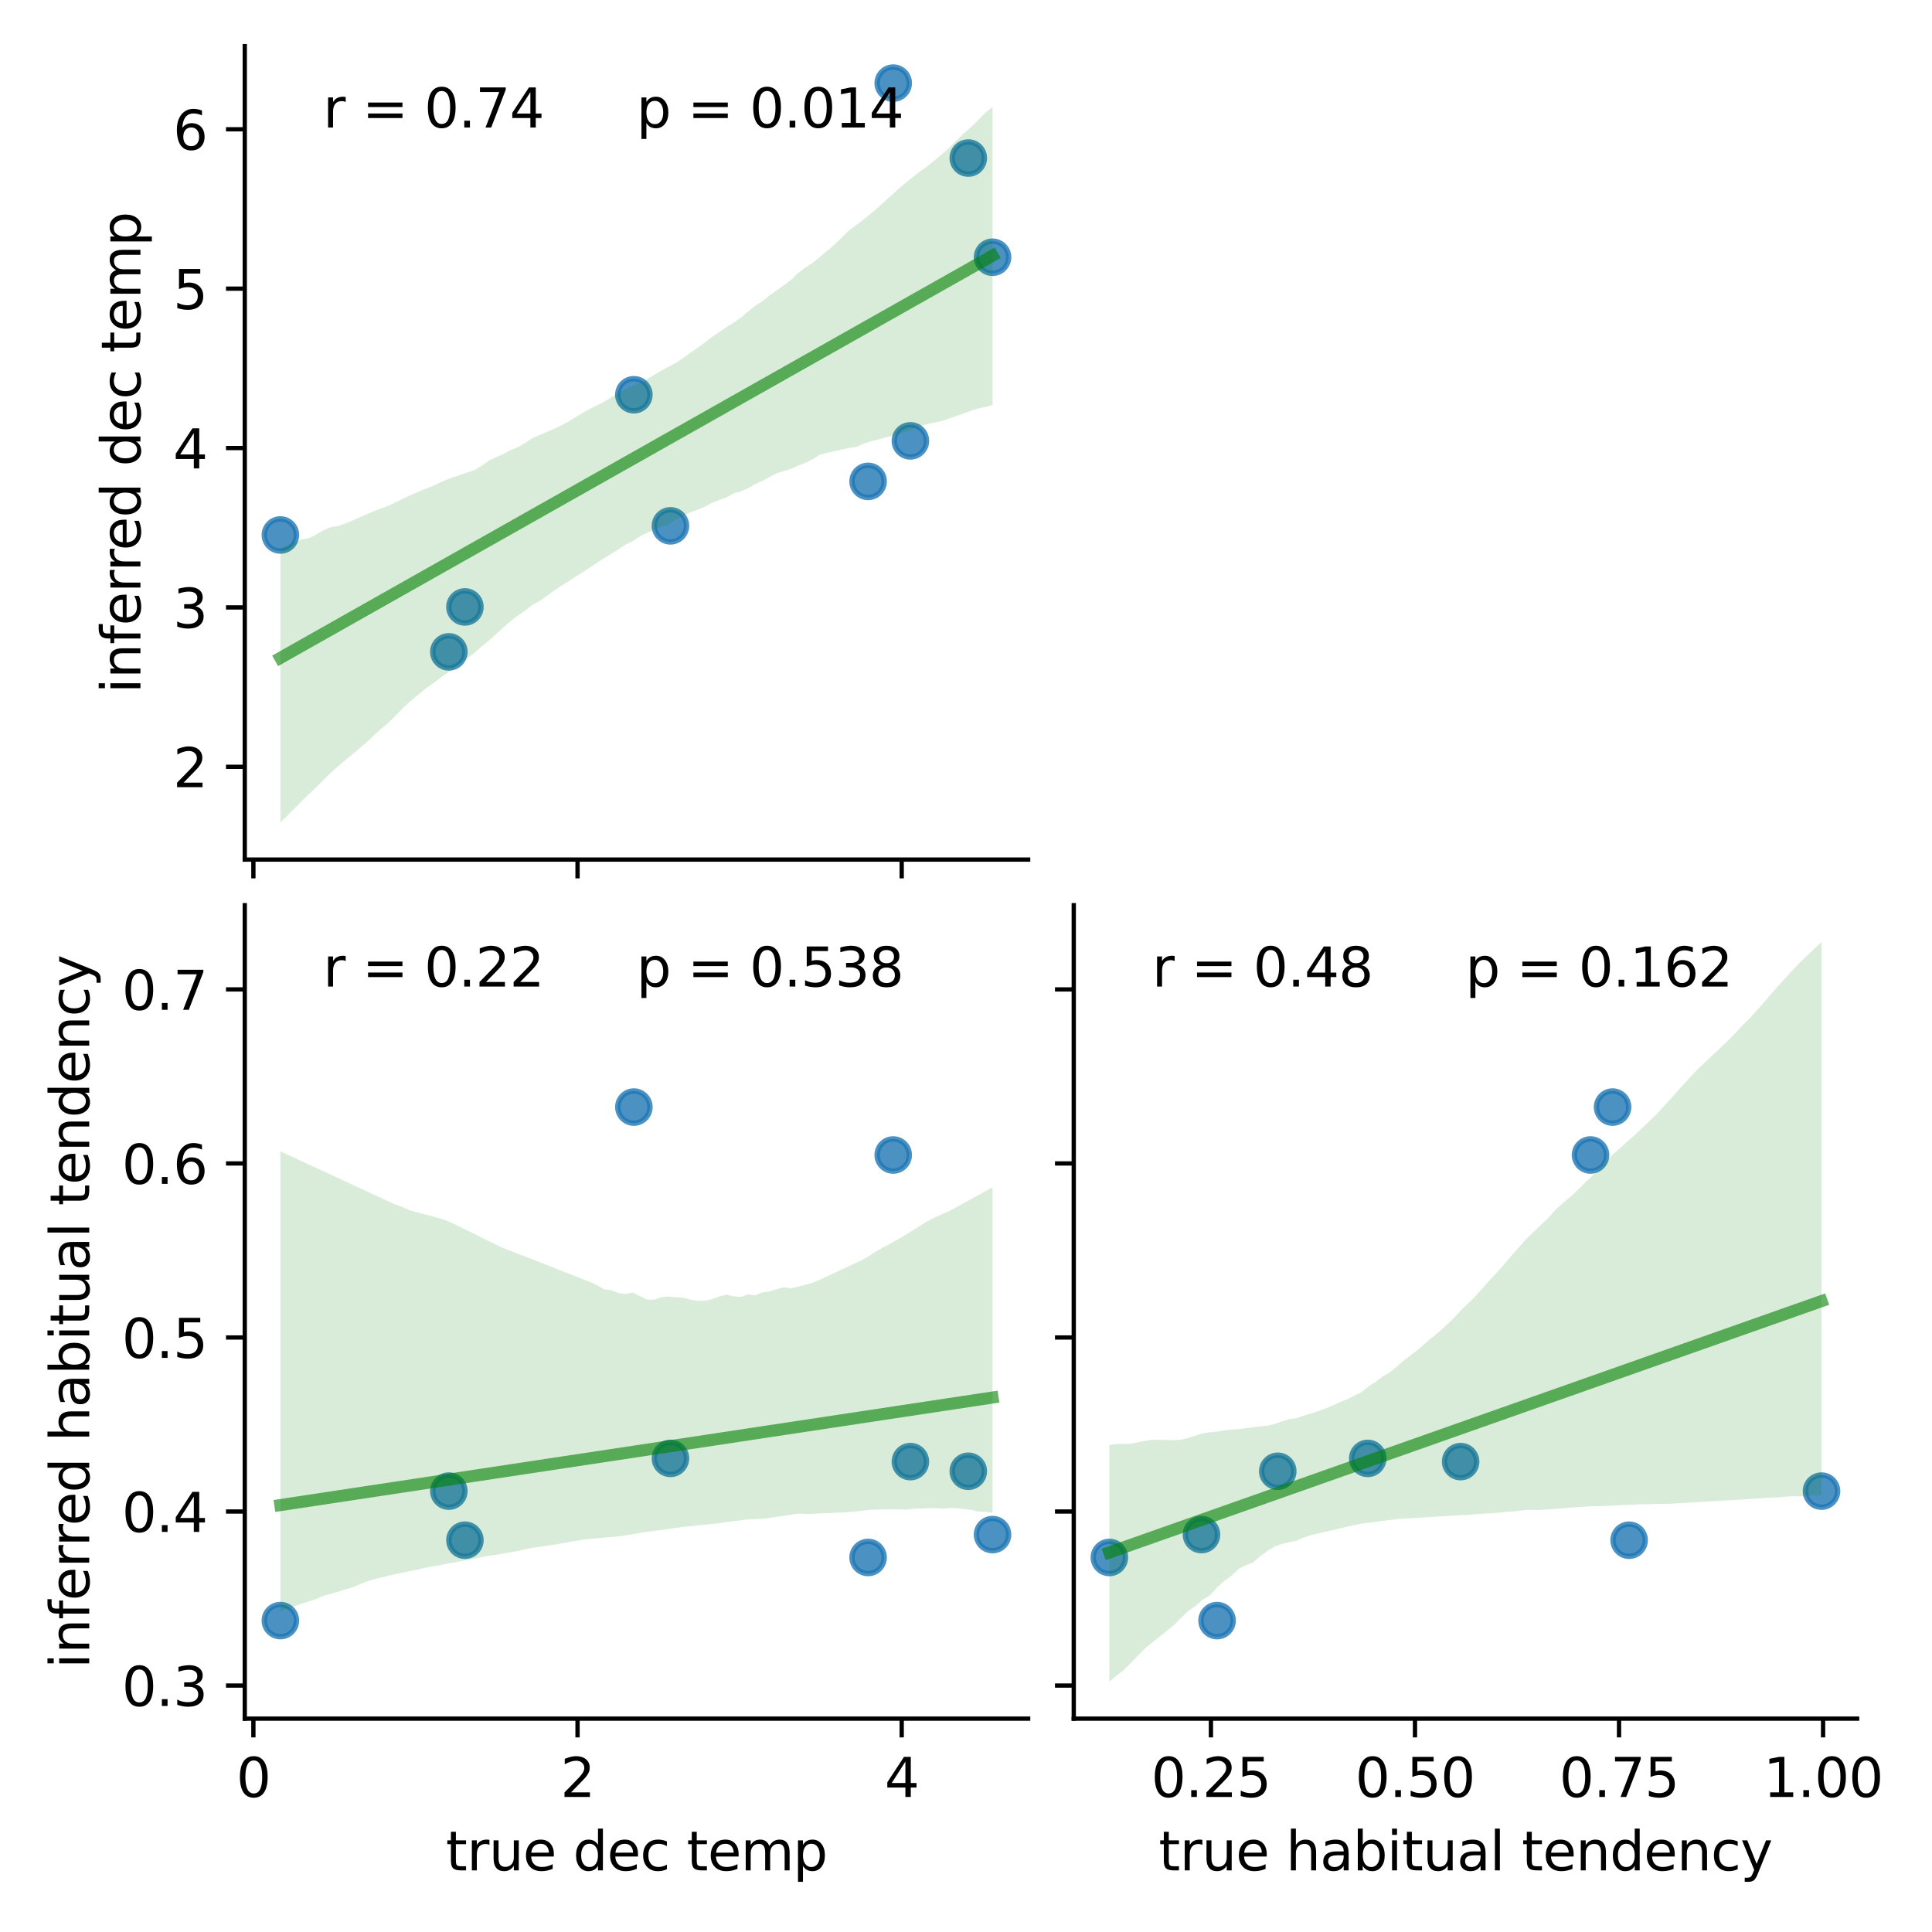 <?xml version="1.0" encoding="utf-8" standalone="no"?>
<!DOCTYPE svg PUBLIC "-//W3C//DTD SVG 1.1//EN"
  "http://www.w3.org/Graphics/SVG/1.1/DTD/svg11.dtd">
<svg xmlns:xlink="http://www.w3.org/1999/xlink" width="360pt" height="360pt" viewBox="0 0 360 360" xmlns="http://www.w3.org/2000/svg" version="1.1">
 <defs>
  <style type="text/css">*{stroke-linejoin: round; stroke-linecap: butt}</style>
 </defs>
 <g id="figure_1">
  <g id="patch_1">
   <path d="M 0 360 
L 360 360 
L 360 0 
L 0 0 
z
" style="fill: #ffffff"/>
  </g>
  <g id="axes_1">
   <g id="patch_2">
    <path d="M 45.61 160.17 
L 191.579 160.17 
L 191.579 8.6 
L 45.61 8.6 
z
" style="fill: #ffffff"/>
   </g>
   <g id="PathCollection_1">
    <defs>
     <path id="m9ce251178e" d="M 0 3 
C 0.796 3 1.559 2.684 2.121 2.121 
C 2.684 1.559 3 0.796 3 0 
C 3 -0.796 2.684 -1.559 2.121 -2.121 
C 1.559 -2.684 0.796 -3 0 -3 
C -0.796 -3 -1.559 -2.684 -2.121 -2.121 
C -2.684 -1.559 -3 -0.796 -3 0 
C -3 0.796 -2.684 1.559 -2.121 2.121 
C -1.559 2.684 -0.796 3 0 3 
z
" style="stroke: #1f77b4; stroke-opacity: 0.8"/>
    </defs>
    <g clip-path="url(#p5b63b61d05)">
     <use xlink:href="#m9ce251178e" x="161.757" y="89.697" style="fill: #1f77b4; fill-opacity: 0.8; stroke: #1f77b4; stroke-opacity: 0.8"/>
     <use xlink:href="#m9ce251178e" x="118.112" y="73.555" style="fill: #1f77b4; fill-opacity: 0.8; stroke: #1f77b4; stroke-opacity: 0.8"/>
     <use xlink:href="#m9ce251178e" x="180.426" y="29.45" style="fill: #1f77b4; fill-opacity: 0.8; stroke: #1f77b4; stroke-opacity: 0.8"/>
     <use xlink:href="#m9ce251178e" x="124.927" y="97.982" style="fill: #1f77b4; fill-opacity: 0.8; stroke: #1f77b4; stroke-opacity: 0.8"/>
     <use xlink:href="#m9ce251178e" x="83.635" y="121.467" style="fill: #1f77b4; fill-opacity: 0.8; stroke: #1f77b4; stroke-opacity: 0.8"/>
     <use xlink:href="#m9ce251178e" x="52.245" y="99.686" style="fill: #1f77b4; fill-opacity: 0.8; stroke: #1f77b4; stroke-opacity: 0.8"/>
     <use xlink:href="#m9ce251178e" x="166.439" y="15.49" style="fill: #1f77b4; fill-opacity: 0.8; stroke: #1f77b4; stroke-opacity: 0.8"/>
     <use xlink:href="#m9ce251178e" x="184.944" y="47.933" style="fill: #1f77b4; fill-opacity: 0.8; stroke: #1f77b4; stroke-opacity: 0.8"/>
     <use xlink:href="#m9ce251178e" x="169.639" y="82.151" style="fill: #1f77b4; fill-opacity: 0.8; stroke: #1f77b4; stroke-opacity: 0.8"/>
     <use xlink:href="#m9ce251178e" x="86.632" y="113.093" style="fill: #1f77b4; fill-opacity: 0.8; stroke: #1f77b4; stroke-opacity: 0.8"/>
    </g>
   </g>
   <g id="PolyCollection_1">
    <path d="M 52.245 102.073 
L 52.245 153.28 
L 53.585 151.954 
L 54.926 150.596 
L 56.266 149.229 
L 57.606 147.945 
L 58.947 146.662 
L 60.287 145.342 
L 61.628 144.019 
L 62.968 142.802 
L 64.308 141.685 
L 65.649 140.569 
L 66.989 139.452 
L 68.33 138.289 
L 69.67 137.03 
L 71.01 135.802 
L 72.351 134.724 
L 73.691 133.353 
L 75.032 131.991 
L 76.372 130.734 
L 77.712 129.653 
L 79.053 128.511 
L 80.393 127.538 
L 81.734 126.566 
L 83.074 125.588 
L 84.414 124.608 
L 85.755 123.629 
L 87.095 122.649 
L 88.435 121.642 
L 89.776 120.425 
L 91.116 119.352 
L 92.457 118.142 
L 93.797 116.93 
L 95.137 115.75 
L 96.478 114.721 
L 97.818 113.802 
L 99.159 112.741 
L 100.499 112.019 
L 101.839 111.106 
L 103.18 110.081 
L 104.52 109.211 
L 105.861 108.352 
L 107.201 107.508 
L 108.541 106.635 
L 109.882 105.782 
L 111.222 104.887 
L 112.563 103.997 
L 113.903 103.211 
L 115.243 102.348 
L 116.584 101.477 
L 117.924 100.828 
L 119.264 99.924 
L 120.605 99.28 
L 121.945 98.657 
L 123.286 98.153 
L 124.626 97.801 
L 125.966 96.811 
L 127.307 96.115 
L 128.647 95.463 
L 129.988 94.976 
L 131.328 94.423 
L 132.668 93.696 
L 134.009 93.173 
L 135.349 92.699 
L 136.69 91.931 
L 138.03 91.569 
L 139.37 90.996 
L 140.711 90.225 
L 142.051 89.582 
L 143.392 88.886 
L 144.732 88.172 
L 146.072 87.763 
L 147.413 87.37 
L 148.753 86.729 
L 150.093 86.261 
L 151.434 85.579 
L 152.774 84.723 
L 154.115 84.382 
L 155.455 84.084 
L 156.795 83.779 
L 158.136 83.485 
L 159.476 83.319 
L 160.817 82.723 
L 162.157 82.272 
L 163.497 81.925 
L 164.838 81.576 
L 166.178 81.223 
L 167.519 80.871 
L 168.859 80.402 
L 170.199 79.902 
L 171.54 79.402 
L 172.88 78.972 
L 174.22 78.719 
L 175.561 78.439 
L 176.901 77.969 
L 178.242 77.5 
L 179.582 77.03 
L 180.922 76.558 
L 182.263 76.122 
L 183.603 75.806 
L 184.944 75.49 
L 184.944 19.935 
L 184.944 19.935 
L 183.603 21.018 
L 182.263 22.385 
L 180.922 23.696 
L 179.582 24.847 
L 178.242 26.159 
L 176.901 27.471 
L 175.561 28.69 
L 174.22 29.822 
L 172.88 30.911 
L 171.54 31.881 
L 170.199 32.903 
L 168.859 33.981 
L 167.519 35.104 
L 166.178 36.32 
L 164.838 37.542 
L 163.497 38.766 
L 162.157 39.888 
L 160.817 40.984 
L 159.476 41.987 
L 158.136 42.983 
L 156.795 44.324 
L 155.455 45.626 
L 154.115 46.754 
L 152.774 47.882 
L 151.434 48.976 
L 150.093 49.819 
L 148.753 50.838 
L 147.413 52.149 
L 146.072 53.119 
L 144.732 54.086 
L 143.392 55.052 
L 142.051 56.136 
L 140.711 56.983 
L 139.37 58.063 
L 138.03 59.189 
L 136.69 60.149 
L 135.349 60.955 
L 134.009 61.898 
L 132.668 62.781 
L 131.328 63.842 
L 129.988 64.806 
L 128.647 65.715 
L 127.307 66.699 
L 125.966 67.61 
L 124.626 68.31 
L 123.286 69.015 
L 121.945 69.817 
L 120.605 70.648 
L 119.264 71.306 
L 117.924 71.892 
L 116.584 72.511 
L 115.243 73.131 
L 113.903 74.025 
L 112.563 74.865 
L 111.222 75.554 
L 109.882 76.21 
L 108.541 76.944 
L 107.201 77.762 
L 105.861 78.582 
L 104.52 79.295 
L 103.18 79.936 
L 101.839 80.508 
L 100.499 81.077 
L 99.159 81.666 
L 97.818 82.551 
L 96.478 83.326 
L 95.137 83.878 
L 93.797 84.598 
L 92.457 85.204 
L 91.116 85.81 
L 89.776 86.787 
L 88.435 87.582 
L 87.095 88.039 
L 85.755 88.488 
L 84.414 88.934 
L 83.074 89.445 
L 81.734 90.05 
L 80.393 90.653 
L 79.053 91.168 
L 77.712 91.741 
L 76.372 92.334 
L 75.032 92.957 
L 73.691 93.611 
L 72.351 94.26 
L 71.01 94.743 
L 69.67 95.225 
L 68.33 95.82 
L 66.989 96.414 
L 65.649 97.009 
L 64.308 97.558 
L 62.968 98.023 
L 61.628 98.224 
L 60.287 98.793 
L 58.947 99.591 
L 57.606 100.252 
L 56.266 100.509 
L 54.926 101.003 
L 53.585 101.617 
L 52.245 102.073 
z
" clip-path="url(#p5b63b61d05)" style="fill: #008000; fill-opacity: 0.15"/>
   </g>
   <g id="matplotlib.axis_1">
    <g id="xtick_1">
     <g id="line2d_1">
      <defs>
       <path id="m262443b194" d="M 0 0 
L 0 3.5 
" style="stroke: #000000; stroke-width: 0.8"/>
      </defs>
      <g>
       <use xlink:href="#m262443b194" x="47.214" y="160.17" style="stroke: #000000; stroke-width: 0.8"/>
      </g>
     </g>
    </g>
    <g id="xtick_2">
     <g id="line2d_2">
      <g>
       <use xlink:href="#m262443b194" x="107.617" y="160.17" style="stroke: #000000; stroke-width: 0.8"/>
      </g>
     </g>
    </g>
    <g id="xtick_3">
     <g id="line2d_3">
      <g>
       <use xlink:href="#m262443b194" x="168.019" y="160.17" style="stroke: #000000; stroke-width: 0.8"/>
      </g>
     </g>
    </g>
   </g>
   <g id="matplotlib.axis_2">
    <g id="ytick_1">
     <g id="line2d_4">
      <defs>
       <path id="md766edccba" d="M 0 0 
L -3.5 0 
" style="stroke: #000000; stroke-width: 0.8"/>
      </defs>
      <g>
       <use xlink:href="#md766edccba" x="45.61" y="142.881" style="stroke: #000000; stroke-width: 0.8"/>
      </g>
     </g>
     <g id="text_1">
      <!-- 2 -->
      <g transform="translate(32.248 146.68) scale(0.1 -0.1)">
       <defs>
        <path id="DejaVuSans-32" d="M 1228 531 
L 3431 531 
L 3431 0 
L 469 0 
L 469 531 
Q 828 903 1448 1529 
Q 2069 2156 2228 2338 
Q 2531 2678 2651 2914 
Q 2772 3150 2772 3378 
Q 2772 3750 2511 3984 
Q 2250 4219 1831 4219 
Q 1534 4219 1204 4116 
Q 875 4013 500 3803 
L 500 4441 
Q 881 4594 1212 4672 
Q 1544 4750 1819 4750 
Q 2544 4750 2975 4387 
Q 3406 4025 3406 3419 
Q 3406 3131 3298 2873 
Q 3191 2616 2906 2266 
Q 2828 2175 2409 1742 
Q 1991 1309 1228 531 
z
" transform="scale(0.016)"/>
       </defs>
       <use xlink:href="#DejaVuSans-32"/>
      </g>
     </g>
    </g>
    <g id="ytick_2">
     <g id="line2d_5">
      <g>
       <use xlink:href="#md766edccba" x="45.61" y="113.183" style="stroke: #000000; stroke-width: 0.8"/>
      </g>
     </g>
     <g id="text_2">
      <!-- 3 -->
      <g transform="translate(32.248 116.982) scale(0.1 -0.1)">
       <defs>
        <path id="DejaVuSans-33" d="M 2597 2516 
Q 3050 2419 3304 2112 
Q 3559 1806 3559 1356 
Q 3559 666 3084 287 
Q 2609 -91 1734 -91 
Q 1441 -91 1130 -33 
Q 819 25 488 141 
L 488 750 
Q 750 597 1062 519 
Q 1375 441 1716 441 
Q 2309 441 2620 675 
Q 2931 909 2931 1356 
Q 2931 1769 2642 2001 
Q 2353 2234 1838 2234 
L 1294 2234 
L 1294 2753 
L 1863 2753 
Q 2328 2753 2575 2939 
Q 2822 3125 2822 3475 
Q 2822 3834 2567 4026 
Q 2313 4219 1838 4219 
Q 1578 4219 1281 4162 
Q 984 4106 628 3988 
L 628 4550 
Q 988 4650 1302 4700 
Q 1616 4750 1894 4750 
Q 2613 4750 3031 4423 
Q 3450 4097 3450 3541 
Q 3450 3153 3228 2886 
Q 3006 2619 2597 2516 
z
" transform="scale(0.016)"/>
       </defs>
       <use xlink:href="#DejaVuSans-33"/>
      </g>
     </g>
    </g>
    <g id="ytick_3">
     <g id="line2d_6">
      <g>
       <use xlink:href="#md766edccba" x="45.61" y="83.485" style="stroke: #000000; stroke-width: 0.8"/>
      </g>
     </g>
     <g id="text_3">
      <!-- 4 -->
      <g transform="translate(32.248 87.284) scale(0.1 -0.1)">
       <defs>
        <path id="DejaVuSans-34" d="M 2419 4116 
L 825 1625 
L 2419 1625 
L 2419 4116 
z
M 2253 4666 
L 3047 4666 
L 3047 1625 
L 3713 1625 
L 3713 1100 
L 3047 1100 
L 3047 0 
L 2419 0 
L 2419 1100 
L 313 1100 
L 313 1709 
L 2253 4666 
z
" transform="scale(0.016)"/>
       </defs>
       <use xlink:href="#DejaVuSans-34"/>
      </g>
     </g>
    </g>
    <g id="ytick_4">
     <g id="line2d_7">
      <g>
       <use xlink:href="#md766edccba" x="45.61" y="53.787" style="stroke: #000000; stroke-width: 0.8"/>
      </g>
     </g>
     <g id="text_4">
      <!-- 5 -->
      <g transform="translate(32.248 57.586) scale(0.1 -0.1)">
       <defs>
        <path id="DejaVuSans-35" d="M 691 4666 
L 3169 4666 
L 3169 4134 
L 1269 4134 
L 1269 2991 
Q 1406 3038 1543 3061 
Q 1681 3084 1819 3084 
Q 2600 3084 3056 2656 
Q 3513 2228 3513 1497 
Q 3513 744 3044 326 
Q 2575 -91 1722 -91 
Q 1428 -91 1123 -41 
Q 819 9 494 109 
L 494 744 
Q 775 591 1075 516 
Q 1375 441 1709 441 
Q 2250 441 2565 725 
Q 2881 1009 2881 1497 
Q 2881 1984 2565 2268 
Q 2250 2553 1709 2553 
Q 1456 2553 1204 2497 
Q 953 2441 691 2322 
L 691 4666 
z
" transform="scale(0.016)"/>
       </defs>
       <use xlink:href="#DejaVuSans-35"/>
      </g>
     </g>
    </g>
    <g id="ytick_5">
     <g id="line2d_8">
      <g>
       <use xlink:href="#md766edccba" x="45.61" y="24.089" style="stroke: #000000; stroke-width: 0.8"/>
      </g>
     </g>
     <g id="text_5">
      <!-- 6 -->
      <g transform="translate(32.248 27.888) scale(0.1 -0.1)">
       <defs>
        <path id="DejaVuSans-36" d="M 2113 2584 
Q 1688 2584 1439 2293 
Q 1191 2003 1191 1497 
Q 1191 994 1439 701 
Q 1688 409 2113 409 
Q 2538 409 2786 701 
Q 3034 994 3034 1497 
Q 3034 2003 2786 2293 
Q 2538 2584 2113 2584 
z
M 3366 4563 
L 3366 3988 
Q 3128 4100 2886 4159 
Q 2644 4219 2406 4219 
Q 1781 4219 1451 3797 
Q 1122 3375 1075 2522 
Q 1259 2794 1537 2939 
Q 1816 3084 2150 3084 
Q 2853 3084 3261 2657 
Q 3669 2231 3669 1497 
Q 3669 778 3244 343 
Q 2819 -91 2113 -91 
Q 1303 -91 875 529 
Q 447 1150 447 2328 
Q 447 3434 972 4092 
Q 1497 4750 2381 4750 
Q 2619 4750 2861 4703 
Q 3103 4656 3366 4563 
z
" transform="scale(0.016)"/>
       </defs>
       <use xlink:href="#DejaVuSans-36"/>
      </g>
     </g>
    </g>
    <g id="text_6">
     <!-- inferred dec temp -->
     <g transform="translate(26.168 129.201) rotate(-90) scale(0.1 -0.1)">
      <defs>
       <path id="DejaVuSans-69" d="M 603 3500 
L 1178 3500 
L 1178 0 
L 603 0 
L 603 3500 
z
M 603 4863 
L 1178 4863 
L 1178 4134 
L 603 4134 
L 603 4863 
z
" transform="scale(0.016)"/>
       <path id="DejaVuSans-6e" d="M 3513 2113 
L 3513 0 
L 2938 0 
L 2938 2094 
Q 2938 2591 2744 2837 
Q 2550 3084 2163 3084 
Q 1697 3084 1428 2787 
Q 1159 2491 1159 1978 
L 1159 0 
L 581 0 
L 581 3500 
L 1159 3500 
L 1159 2956 
Q 1366 3272 1645 3428 
Q 1925 3584 2291 3584 
Q 2894 3584 3203 3211 
Q 3513 2838 3513 2113 
z
" transform="scale(0.016)"/>
       <path id="DejaVuSans-66" d="M 2375 4863 
L 2375 4384 
L 1825 4384 
Q 1516 4384 1395 4259 
Q 1275 4134 1275 3809 
L 1275 3500 
L 2222 3500 
L 2222 3053 
L 1275 3053 
L 1275 0 
L 697 0 
L 697 3053 
L 147 3053 
L 147 3500 
L 697 3500 
L 697 3744 
Q 697 4328 969 4595 
Q 1241 4863 1831 4863 
L 2375 4863 
z
" transform="scale(0.016)"/>
       <path id="DejaVuSans-65" d="M 3597 1894 
L 3597 1613 
L 953 1613 
Q 991 1019 1311 708 
Q 1631 397 2203 397 
Q 2534 397 2845 478 
Q 3156 559 3463 722 
L 3463 178 
Q 3153 47 2828 -22 
Q 2503 -91 2169 -91 
Q 1331 -91 842 396 
Q 353 884 353 1716 
Q 353 2575 817 3079 
Q 1281 3584 2069 3584 
Q 2775 3584 3186 3129 
Q 3597 2675 3597 1894 
z
M 3022 2063 
Q 3016 2534 2758 2815 
Q 2500 3097 2075 3097 
Q 1594 3097 1305 2825 
Q 1016 2553 972 2059 
L 3022 2063 
z
" transform="scale(0.016)"/>
       <path id="DejaVuSans-72" d="M 2631 2963 
Q 2534 3019 2420 3045 
Q 2306 3072 2169 3072 
Q 1681 3072 1420 2755 
Q 1159 2438 1159 1844 
L 1159 0 
L 581 0 
L 581 3500 
L 1159 3500 
L 1159 2956 
Q 1341 3275 1631 3429 
Q 1922 3584 2338 3584 
Q 2397 3584 2469 3576 
Q 2541 3569 2628 3553 
L 2631 2963 
z
" transform="scale(0.016)"/>
       <path id="DejaVuSans-64" d="M 2906 2969 
L 2906 4863 
L 3481 4863 
L 3481 0 
L 2906 0 
L 2906 525 
Q 2725 213 2448 61 
Q 2172 -91 1784 -91 
Q 1150 -91 751 415 
Q 353 922 353 1747 
Q 353 2572 751 3078 
Q 1150 3584 1784 3584 
Q 2172 3584 2448 3432 
Q 2725 3281 2906 2969 
z
M 947 1747 
Q 947 1113 1208 752 
Q 1469 391 1925 391 
Q 2381 391 2643 752 
Q 2906 1113 2906 1747 
Q 2906 2381 2643 2742 
Q 2381 3103 1925 3103 
Q 1469 3103 1208 2742 
Q 947 2381 947 1747 
z
" transform="scale(0.016)"/>
       <path id="DejaVuSans-20" transform="scale(0.016)"/>
       <path id="DejaVuSans-63" d="M 3122 3366 
L 3122 2828 
Q 2878 2963 2633 3030 
Q 2388 3097 2138 3097 
Q 1578 3097 1268 2742 
Q 959 2388 959 1747 
Q 959 1106 1268 751 
Q 1578 397 2138 397 
Q 2388 397 2633 464 
Q 2878 531 3122 666 
L 3122 134 
Q 2881 22 2623 -34 
Q 2366 -91 2075 -91 
Q 1284 -91 818 406 
Q 353 903 353 1747 
Q 353 2603 823 3093 
Q 1294 3584 2113 3584 
Q 2378 3584 2631 3529 
Q 2884 3475 3122 3366 
z
" transform="scale(0.016)"/>
       <path id="DejaVuSans-74" d="M 1172 4494 
L 1172 3500 
L 2356 3500 
L 2356 3053 
L 1172 3053 
L 1172 1153 
Q 1172 725 1289 603 
Q 1406 481 1766 481 
L 2356 481 
L 2356 0 
L 1766 0 
Q 1100 0 847 248 
Q 594 497 594 1153 
L 594 3053 
L 172 3053 
L 172 3500 
L 594 3500 
L 594 4494 
L 1172 4494 
z
" transform="scale(0.016)"/>
       <path id="DejaVuSans-6d" d="M 3328 2828 
Q 3544 3216 3844 3400 
Q 4144 3584 4550 3584 
Q 5097 3584 5394 3201 
Q 5691 2819 5691 2113 
L 5691 0 
L 5113 0 
L 5113 2094 
Q 5113 2597 4934 2840 
Q 4756 3084 4391 3084 
Q 3944 3084 3684 2787 
Q 3425 2491 3425 1978 
L 3425 0 
L 2847 0 
L 2847 2094 
Q 2847 2600 2669 2842 
Q 2491 3084 2119 3084 
Q 1678 3084 1418 2786 
Q 1159 2488 1159 1978 
L 1159 0 
L 581 0 
L 581 3500 
L 1159 3500 
L 1159 2956 
Q 1356 3278 1631 3431 
Q 1906 3584 2284 3584 
Q 2666 3584 2933 3390 
Q 3200 3197 3328 2828 
z
" transform="scale(0.016)"/>
       <path id="DejaVuSans-70" d="M 1159 525 
L 1159 -1331 
L 581 -1331 
L 581 3500 
L 1159 3500 
L 1159 2969 
Q 1341 3281 1617 3432 
Q 1894 3584 2278 3584 
Q 2916 3584 3314 3078 
Q 3713 2572 3713 1747 
Q 3713 922 3314 415 
Q 2916 -91 2278 -91 
Q 1894 -91 1617 61 
Q 1341 213 1159 525 
z
M 3116 1747 
Q 3116 2381 2855 2742 
Q 2594 3103 2138 3103 
Q 1681 3103 1420 2742 
Q 1159 2381 1159 1747 
Q 1159 1113 1420 752 
Q 1681 391 2138 391 
Q 2594 391 2855 752 
Q 3116 1113 3116 1747 
z
" transform="scale(0.016)"/>
      </defs>
      <use xlink:href="#DejaVuSans-69"/>
      <use xlink:href="#DejaVuSans-6e" x="27.783"/>
      <use xlink:href="#DejaVuSans-66" x="91.162"/>
      <use xlink:href="#DejaVuSans-65" x="126.367"/>
      <use xlink:href="#DejaVuSans-72" x="187.891"/>
      <use xlink:href="#DejaVuSans-72" x="227.254"/>
      <use xlink:href="#DejaVuSans-65" x="266.117"/>
      <use xlink:href="#DejaVuSans-64" x="327.641"/>
      <use xlink:href="#DejaVuSans-20" x="391.117"/>
      <use xlink:href="#DejaVuSans-64" x="422.904"/>
      <use xlink:href="#DejaVuSans-65" x="486.381"/>
      <use xlink:href="#DejaVuSans-63" x="547.904"/>
      <use xlink:href="#DejaVuSans-20" x="602.885"/>
      <use xlink:href="#DejaVuSans-74" x="634.672"/>
      <use xlink:href="#DejaVuSans-65" x="673.881"/>
      <use xlink:href="#DejaVuSans-6d" x="735.404"/>
      <use xlink:href="#DejaVuSans-70" x="832.816"/>
     </g>
    </g>
   </g>
   <g id="line2d_9">
    <path d="M 52.245 122.589 
L 53.585 121.832 
L 54.926 121.075 
L 56.266 120.318 
L 57.606 119.561 
L 58.947 118.804 
L 60.287 118.047 
L 61.628 117.29 
L 62.968 116.533 
L 64.308 115.776 
L 65.649 115.019 
L 66.989 114.262 
L 68.33 113.505 
L 69.67 112.748 
L 71.01 111.991 
L 72.351 111.234 
L 73.691 110.477 
L 75.032 109.72 
L 76.372 108.963 
L 77.712 108.206 
L 79.053 107.449 
L 80.393 106.692 
L 81.734 105.935 
L 83.074 105.178 
L 84.414 104.421 
L 85.755 103.664 
L 87.095 102.906 
L 88.435 102.149 
L 89.776 101.392 
L 91.116 100.635 
L 92.457 99.878 
L 93.797 99.121 
L 95.137 98.364 
L 96.478 97.607 
L 97.818 96.85 
L 99.159 96.093 
L 100.499 95.336 
L 101.839 94.579 
L 103.18 93.822 
L 104.52 93.065 
L 105.861 92.308 
L 107.201 91.551 
L 108.541 90.794 
L 109.882 90.037 
L 111.222 89.28 
L 112.563 88.523 
L 113.903 87.766 
L 115.243 87.009 
L 116.584 86.252 
L 117.924 85.495 
L 119.264 84.738 
L 120.605 83.981 
L 121.945 83.224 
L 123.286 82.467 
L 124.626 81.709 
L 125.966 80.952 
L 127.307 80.195 
L 128.647 79.438 
L 129.988 78.681 
L 131.328 77.924 
L 132.668 77.167 
L 134.009 76.41 
L 135.349 75.653 
L 136.69 74.896 
L 138.03 74.139 
L 139.37 73.382 
L 140.711 72.625 
L 142.051 71.868 
L 143.392 71.111 
L 144.732 70.354 
L 146.072 69.597 
L 147.413 68.84 
L 148.753 68.083 
L 150.093 67.326 
L 151.434 66.569 
L 152.774 65.812 
L 154.115 65.055 
L 155.455 64.298 
L 156.795 63.541 
L 158.136 62.784 
L 159.476 62.027 
L 160.817 61.27 
L 162.157 60.513 
L 163.497 59.755 
L 164.838 58.998 
L 166.178 58.241 
L 167.519 57.484 
L 168.859 56.727 
L 170.199 55.97 
L 171.54 55.213 
L 172.88 54.456 
L 174.22 53.699 
L 175.561 52.942 
L 176.901 52.185 
L 178.242 51.428 
L 179.582 50.671 
L 180.922 49.914 
L 182.263 49.157 
L 183.603 48.4 
L 184.944 47.643 
" clip-path="url(#p5b63b61d05)" style="fill: none; stroke: #008000; stroke-opacity: 0.6; stroke-width: 2.25; stroke-linecap: square"/>
   </g>
   <g id="patch_3">
    <path d="M 45.61 160.17 
L 45.61 8.6 
" style="fill: none; stroke: #000000; stroke-width: 0.8; stroke-linejoin: miter; stroke-linecap: square"/>
   </g>
   <g id="patch_4">
    <path d="M 45.61 160.17 
L 191.579 160.17 
" style="fill: none; stroke: #000000; stroke-width: 0.8; stroke-linejoin: miter; stroke-linecap: square"/>
   </g>
   <g id="text_7">
    <!-- r = 0.74  -->
    <g transform="translate(60.207 23.757) scale(0.1 -0.1)">
     <defs>
      <path id="DejaVuSans-3d" d="M 678 2906 
L 4684 2906 
L 4684 2381 
L 678 2381 
L 678 2906 
z
M 678 1631 
L 4684 1631 
L 4684 1100 
L 678 1100 
L 678 1631 
z
" transform="scale(0.016)"/>
      <path id="DejaVuSans-30" d="M 2034 4250 
Q 1547 4250 1301 3770 
Q 1056 3291 1056 2328 
Q 1056 1369 1301 889 
Q 1547 409 2034 409 
Q 2525 409 2770 889 
Q 3016 1369 3016 2328 
Q 3016 3291 2770 3770 
Q 2525 4250 2034 4250 
z
M 2034 4750 
Q 2819 4750 3233 4129 
Q 3647 3509 3647 2328 
Q 3647 1150 3233 529 
Q 2819 -91 2034 -91 
Q 1250 -91 836 529 
Q 422 1150 422 2328 
Q 422 3509 836 4129 
Q 1250 4750 2034 4750 
z
" transform="scale(0.016)"/>
      <path id="DejaVuSans-2e" d="M 684 794 
L 1344 794 
L 1344 0 
L 684 0 
L 684 794 
z
" transform="scale(0.016)"/>
      <path id="DejaVuSans-37" d="M 525 4666 
L 3525 4666 
L 3525 4397 
L 1831 0 
L 1172 0 
L 2766 4134 
L 525 4134 
L 525 4666 
z
" transform="scale(0.016)"/>
     </defs>
     <use xlink:href="#DejaVuSans-72"/>
     <use xlink:href="#DejaVuSans-20" x="41.113"/>
     <use xlink:href="#DejaVuSans-3d" x="72.9"/>
     <use xlink:href="#DejaVuSans-20" x="156.689"/>
     <use xlink:href="#DejaVuSans-30" x="188.477"/>
     <use xlink:href="#DejaVuSans-2e" x="252.1"/>
     <use xlink:href="#DejaVuSans-37" x="283.887"/>
     <use xlink:href="#DejaVuSans-34" x="347.51"/>
     <use xlink:href="#DejaVuSans-20" x="411.133"/>
    </g>
   </g>
   <g id="text_8">
    <!-- p = 0.014 -->
    <g transform="translate(118.594 23.757) scale(0.1 -0.1)">
     <defs>
      <path id="DejaVuSans-31" d="M 794 531 
L 1825 531 
L 1825 4091 
L 703 3866 
L 703 4441 
L 1819 4666 
L 2450 4666 
L 2450 531 
L 3481 531 
L 3481 0 
L 794 0 
L 794 531 
z
" transform="scale(0.016)"/>
     </defs>
     <use xlink:href="#DejaVuSans-70"/>
     <use xlink:href="#DejaVuSans-20" x="63.477"/>
     <use xlink:href="#DejaVuSans-3d" x="95.264"/>
     <use xlink:href="#DejaVuSans-20" x="179.053"/>
     <use xlink:href="#DejaVuSans-30" x="210.84"/>
     <use xlink:href="#DejaVuSans-2e" x="274.463"/>
     <use xlink:href="#DejaVuSans-30" x="306.25"/>
     <use xlink:href="#DejaVuSans-31" x="369.873"/>
     <use xlink:href="#DejaVuSans-34" x="433.496"/>
    </g>
   </g>
  </g>
  <g id="axes_2">
   <g id="patch_5">
    <path d="M 45.61 320.24 
L 191.579 320.24 
L 191.579 168.67 
L 45.61 168.67 
z
" style="fill: #ffffff"/>
   </g>
   <g id="PathCollection_2">
    <g clip-path="url(#p7ceb3a6e3b)">
     <use xlink:href="#m9ce251178e" x="161.757" y="290.212" style="fill: #1f77b4; fill-opacity: 0.8; stroke: #1f77b4; stroke-opacity: 0.8"/>
     <use xlink:href="#m9ce251178e" x="118.112" y="206.288" style="fill: #1f77b4; fill-opacity: 0.8; stroke: #1f77b4; stroke-opacity: 0.8"/>
     <use xlink:href="#m9ce251178e" x="180.426" y="274.149" style="fill: #1f77b4; fill-opacity: 0.8; stroke: #1f77b4; stroke-opacity: 0.8"/>
     <use xlink:href="#m9ce251178e" x="124.927" y="271.751" style="fill: #1f77b4; fill-opacity: 0.8; stroke: #1f77b4; stroke-opacity: 0.8"/>
     <use xlink:href="#m9ce251178e" x="83.635" y="277.849" style="fill: #1f77b4; fill-opacity: 0.8; stroke: #1f77b4; stroke-opacity: 0.8"/>
     <use xlink:href="#m9ce251178e" x="52.245" y="301.975" style="fill: #1f77b4; fill-opacity: 0.8; stroke: #1f77b4; stroke-opacity: 0.8"/>
     <use xlink:href="#m9ce251178e" x="166.439" y="215.216" style="fill: #1f77b4; fill-opacity: 0.8; stroke: #1f77b4; stroke-opacity: 0.8"/>
     <use xlink:href="#m9ce251178e" x="184.944" y="285.949" style="fill: #1f77b4; fill-opacity: 0.8; stroke: #1f77b4; stroke-opacity: 0.8"/>
     <use xlink:href="#m9ce251178e" x="169.639" y="272.349" style="fill: #1f77b4; fill-opacity: 0.8; stroke: #1f77b4; stroke-opacity: 0.8"/>
     <use xlink:href="#m9ce251178e" x="86.632" y="286.997" style="fill: #1f77b4; fill-opacity: 0.8; stroke: #1f77b4; stroke-opacity: 0.8"/>
    </g>
   </g>
   <g id="PolyCollection_2">
    <path d="M 52.245 214.532 
L 52.245 300.264 
L 53.585 299.74 
L 54.926 299.282 
L 56.266 298.795 
L 57.606 298.402 
L 58.947 297.94 
L 60.287 297.35 
L 61.628 296.986 
L 62.968 296.614 
L 64.308 296.158 
L 65.649 295.805 
L 66.989 295.212 
L 68.33 294.688 
L 69.67 294.274 
L 71.01 293.961 
L 72.351 293.635 
L 73.691 293.321 
L 75.032 293.034 
L 76.372 292.767 
L 77.712 292.501 
L 79.053 292.168 
L 80.393 291.892 
L 81.734 291.711 
L 83.074 291.412 
L 84.414 291.177 
L 85.755 290.938 
L 87.095 290.679 
L 88.435 290.438 
L 89.776 290.138 
L 91.116 289.885 
L 92.457 289.711 
L 93.797 289.471 
L 95.137 289.237 
L 96.478 289.018 
L 97.818 288.705 
L 99.159 288.412 
L 100.499 288.238 
L 101.839 288.047 
L 103.18 287.839 
L 104.52 287.601 
L 105.861 287.362 
L 107.201 287.149 
L 108.541 286.911 
L 109.882 286.748 
L 111.222 286.634 
L 112.563 286.52 
L 113.903 286.405 
L 115.243 286.275 
L 116.584 286.078 
L 117.924 285.873 
L 119.264 285.645 
L 120.605 285.424 
L 121.945 285.258 
L 123.286 285.09 
L 124.626 284.894 
L 125.966 284.697 
L 127.307 284.512 
L 128.647 284.397 
L 129.988 284.239 
L 131.328 284.091 
L 132.668 283.982 
L 134.009 283.823 
L 135.349 283.614 
L 136.69 283.445 
L 138.03 283.28 
L 139.37 283.113 
L 140.711 283.073 
L 142.051 283.023 
L 143.392 282.84 
L 144.732 282.653 
L 146.072 282.451 
L 147.413 282.249 
L 148.753 282.042 
L 150.093 282.107 
L 151.434 282.096 
L 152.774 281.979 
L 154.115 281.969 
L 155.455 281.881 
L 156.795 281.841 
L 158.136 281.758 
L 159.476 281.647 
L 160.817 281.487 
L 162.157 281.339 
L 163.497 281.3 
L 164.838 281.262 
L 166.178 281.226 
L 167.519 281.254 
L 168.859 281.311 
L 170.199 281.144 
L 171.54 281.082 
L 172.88 281.044 
L 174.22 281.007 
L 175.561 281.129 
L 176.901 281.024 
L 178.242 281.034 
L 179.582 281.186 
L 180.922 281.339 
L 182.263 281.645 
L 183.603 281.677 
L 184.944 281.875 
L 184.944 221.232 
L 184.944 221.232 
L 183.603 221.98 
L 182.263 222.719 
L 180.922 223.455 
L 179.582 224.192 
L 178.242 224.93 
L 176.901 225.66 
L 175.561 226.241 
L 174.22 226.822 
L 172.88 227.507 
L 171.54 228.343 
L 170.199 229.185 
L 168.859 230.028 
L 167.519 230.819 
L 166.178 231.557 
L 164.838 232.295 
L 163.497 233.038 
L 162.157 233.89 
L 160.817 234.698 
L 159.476 235.326 
L 158.136 235.953 
L 156.795 236.578 
L 155.455 237.203 
L 154.115 237.829 
L 152.774 238.449 
L 151.434 239.026 
L 150.093 239.386 
L 148.753 239.742 
L 147.413 240.075 
L 146.072 239.859 
L 144.732 240.224 
L 143.392 240.621 
L 142.051 240.828 
L 140.711 241.367 
L 139.37 241.192 
L 138.03 241.672 
L 136.69 241.555 
L 135.349 241.23 
L 134.009 241.576 
L 132.668 242.089 
L 131.328 242.369 
L 129.988 242.395 
L 128.647 242.17 
L 127.307 241.804 
L 125.966 241.732 
L 124.626 241.604 
L 123.286 241.694 
L 121.945 242.161 
L 120.605 242.175 
L 119.264 241.534 
L 117.924 240.851 
L 116.584 241.133 
L 115.243 240.93 
L 113.903 240.419 
L 112.563 240.243 
L 111.222 239.463 
L 109.882 238.853 
L 108.541 238.325 
L 107.201 237.798 
L 105.861 237.27 
L 104.52 236.743 
L 103.18 236.215 
L 101.839 235.69 
L 100.499 235.168 
L 99.159 234.647 
L 97.818 234.125 
L 96.478 233.604 
L 95.137 233.084 
L 93.797 232.566 
L 92.457 231.939 
L 91.116 231.278 
L 89.776 230.617 
L 88.435 229.956 
L 87.095 229.294 
L 85.755 228.633 
L 84.414 227.972 
L 83.074 227.397 
L 81.734 226.979 
L 80.393 226.614 
L 79.053 226.256 
L 77.712 225.898 
L 76.372 225.538 
L 75.032 224.922 
L 73.691 224.454 
L 72.351 223.844 
L 71.01 223.224 
L 69.67 222.603 
L 68.33 221.982 
L 66.989 221.361 
L 65.649 220.74 
L 64.308 220.119 
L 62.968 219.499 
L 61.628 218.878 
L 60.287 218.257 
L 58.947 217.636 
L 57.606 217.015 
L 56.266 216.395 
L 54.926 215.774 
L 53.585 215.153 
L 52.245 214.532 
z
" clip-path="url(#p7ceb3a6e3b)" style="fill: #008000; fill-opacity: 0.15"/>
   </g>
   <g id="matplotlib.axis_3">
    <g id="xtick_4">
     <g id="line2d_10">
      <g>
       <use xlink:href="#m262443b194" x="47.214" y="320.24" style="stroke: #000000; stroke-width: 0.8"/>
      </g>
     </g>
     <g id="text_9">
      <!-- 0 -->
      <g transform="translate(44.033 334.838) scale(0.1 -0.1)">
       <use xlink:href="#DejaVuSans-30"/>
      </g>
     </g>
    </g>
    <g id="xtick_5">
     <g id="line2d_11">
      <g>
       <use xlink:href="#m262443b194" x="107.617" y="320.24" style="stroke: #000000; stroke-width: 0.8"/>
      </g>
     </g>
     <g id="text_10">
      <!-- 2 -->
      <g transform="translate(104.436 334.838) scale(0.1 -0.1)">
       <use xlink:href="#DejaVuSans-32"/>
      </g>
     </g>
    </g>
    <g id="xtick_6">
     <g id="line2d_12">
      <g>
       <use xlink:href="#m262443b194" x="168.019" y="320.24" style="stroke: #000000; stroke-width: 0.8"/>
      </g>
     </g>
     <g id="text_11">
      <!-- 4 -->
      <g transform="translate(164.838 334.838) scale(0.1 -0.1)">
       <use xlink:href="#DejaVuSans-34"/>
      </g>
     </g>
    </g>
    <g id="text_12">
     <!-- true dec temp -->
     <g transform="translate(83.074 348.517) scale(0.1 -0.1)">
      <defs>
       <path id="DejaVuSans-75" d="M 544 1381 
L 544 3500 
L 1119 3500 
L 1119 1403 
Q 1119 906 1312 657 
Q 1506 409 1894 409 
Q 2359 409 2629 706 
Q 2900 1003 2900 1516 
L 2900 3500 
L 3475 3500 
L 3475 0 
L 2900 0 
L 2900 538 
Q 2691 219 2414 64 
Q 2138 -91 1772 -91 
Q 1169 -91 856 284 
Q 544 659 544 1381 
z
M 1991 3584 
L 1991 3584 
z
" transform="scale(0.016)"/>
      </defs>
      <use xlink:href="#DejaVuSans-74"/>
      <use xlink:href="#DejaVuSans-72" x="39.209"/>
      <use xlink:href="#DejaVuSans-75" x="80.322"/>
      <use xlink:href="#DejaVuSans-65" x="143.701"/>
      <use xlink:href="#DejaVuSans-20" x="205.225"/>
      <use xlink:href="#DejaVuSans-64" x="237.012"/>
      <use xlink:href="#DejaVuSans-65" x="300.488"/>
      <use xlink:href="#DejaVuSans-63" x="362.012"/>
      <use xlink:href="#DejaVuSans-20" x="416.992"/>
      <use xlink:href="#DejaVuSans-74" x="448.779"/>
      <use xlink:href="#DejaVuSans-65" x="487.988"/>
      <use xlink:href="#DejaVuSans-6d" x="549.512"/>
      <use xlink:href="#DejaVuSans-70" x="646.924"/>
     </g>
    </g>
   </g>
   <g id="matplotlib.axis_4">
    <g id="ytick_6">
     <g id="line2d_13">
      <g>
       <use xlink:href="#md766edccba" x="45.61" y="314.081" style="stroke: #000000; stroke-width: 0.8"/>
      </g>
     </g>
     <g id="text_13">
      <!-- 0.3 -->
      <g transform="translate(22.707 317.881) scale(0.1 -0.1)">
       <use xlink:href="#DejaVuSans-30"/>
       <use xlink:href="#DejaVuSans-2e" x="63.623"/>
       <use xlink:href="#DejaVuSans-33" x="95.41"/>
      </g>
     </g>
    </g>
    <g id="ytick_7">
     <g id="line2d_14">
      <g>
       <use xlink:href="#md766edccba" x="45.61" y="281.652" style="stroke: #000000; stroke-width: 0.8"/>
      </g>
     </g>
     <g id="text_14">
      <!-- 0.4 -->
      <g transform="translate(22.707 285.451) scale(0.1 -0.1)">
       <use xlink:href="#DejaVuSans-30"/>
       <use xlink:href="#DejaVuSans-2e" x="63.623"/>
       <use xlink:href="#DejaVuSans-34" x="95.41"/>
      </g>
     </g>
    </g>
    <g id="ytick_8">
     <g id="line2d_15">
      <g>
       <use xlink:href="#md766edccba" x="45.61" y="249.223" style="stroke: #000000; stroke-width: 0.8"/>
      </g>
     </g>
     <g id="text_15">
      <!-- 0.5 -->
      <g transform="translate(22.707 253.022) scale(0.1 -0.1)">
       <use xlink:href="#DejaVuSans-30"/>
       <use xlink:href="#DejaVuSans-2e" x="63.623"/>
       <use xlink:href="#DejaVuSans-35" x="95.41"/>
      </g>
     </g>
    </g>
    <g id="ytick_9">
     <g id="line2d_16">
      <g>
       <use xlink:href="#md766edccba" x="45.61" y="216.794" style="stroke: #000000; stroke-width: 0.8"/>
      </g>
     </g>
     <g id="text_16">
      <!-- 0.6 -->
      <g transform="translate(22.707 220.593) scale(0.1 -0.1)">
       <use xlink:href="#DejaVuSans-30"/>
       <use xlink:href="#DejaVuSans-2e" x="63.623"/>
       <use xlink:href="#DejaVuSans-36" x="95.41"/>
      </g>
     </g>
    </g>
    <g id="ytick_10">
     <g id="line2d_17">
      <g>
       <use xlink:href="#md766edccba" x="45.61" y="184.364" style="stroke: #000000; stroke-width: 0.8"/>
      </g>
     </g>
     <g id="text_17">
      <!-- 0.7 -->
      <g transform="translate(22.707 188.164) scale(0.1 -0.1)">
       <use xlink:href="#DejaVuSans-30"/>
       <use xlink:href="#DejaVuSans-2e" x="63.623"/>
       <use xlink:href="#DejaVuSans-37" x="95.41"/>
      </g>
     </g>
    </g>
    <g id="text_18">
     <!-- inferred habitual tendency -->
     <g transform="translate(16.627 310.901) rotate(-90) scale(0.1 -0.1)">
      <defs>
       <path id="DejaVuSans-68" d="M 3513 2113 
L 3513 0 
L 2938 0 
L 2938 2094 
Q 2938 2591 2744 2837 
Q 2550 3084 2163 3084 
Q 1697 3084 1428 2787 
Q 1159 2491 1159 1978 
L 1159 0 
L 581 0 
L 581 4863 
L 1159 4863 
L 1159 2956 
Q 1366 3272 1645 3428 
Q 1925 3584 2291 3584 
Q 2894 3584 3203 3211 
Q 3513 2838 3513 2113 
z
" transform="scale(0.016)"/>
       <path id="DejaVuSans-61" d="M 2194 1759 
Q 1497 1759 1228 1600 
Q 959 1441 959 1056 
Q 959 750 1161 570 
Q 1363 391 1709 391 
Q 2188 391 2477 730 
Q 2766 1069 2766 1631 
L 2766 1759 
L 2194 1759 
z
M 3341 1997 
L 3341 0 
L 2766 0 
L 2766 531 
Q 2569 213 2275 61 
Q 1981 -91 1556 -91 
Q 1019 -91 701 211 
Q 384 513 384 1019 
Q 384 1609 779 1909 
Q 1175 2209 1959 2209 
L 2766 2209 
L 2766 2266 
Q 2766 2663 2505 2880 
Q 2244 3097 1772 3097 
Q 1472 3097 1187 3025 
Q 903 2953 641 2809 
L 641 3341 
Q 956 3463 1253 3523 
Q 1550 3584 1831 3584 
Q 2591 3584 2966 3190 
Q 3341 2797 3341 1997 
z
" transform="scale(0.016)"/>
       <path id="DejaVuSans-62" d="M 3116 1747 
Q 3116 2381 2855 2742 
Q 2594 3103 2138 3103 
Q 1681 3103 1420 2742 
Q 1159 2381 1159 1747 
Q 1159 1113 1420 752 
Q 1681 391 2138 391 
Q 2594 391 2855 752 
Q 3116 1113 3116 1747 
z
M 1159 2969 
Q 1341 3281 1617 3432 
Q 1894 3584 2278 3584 
Q 2916 3584 3314 3078 
Q 3713 2572 3713 1747 
Q 3713 922 3314 415 
Q 2916 -91 2278 -91 
Q 1894 -91 1617 61 
Q 1341 213 1159 525 
L 1159 0 
L 581 0 
L 581 4863 
L 1159 4863 
L 1159 2969 
z
" transform="scale(0.016)"/>
       <path id="DejaVuSans-6c" d="M 603 4863 
L 1178 4863 
L 1178 0 
L 603 0 
L 603 4863 
z
" transform="scale(0.016)"/>
       <path id="DejaVuSans-79" d="M 2059 -325 
Q 1816 -950 1584 -1140 
Q 1353 -1331 966 -1331 
L 506 -1331 
L 506 -850 
L 844 -850 
Q 1081 -850 1212 -737 
Q 1344 -625 1503 -206 
L 1606 56 
L 191 3500 
L 800 3500 
L 1894 763 
L 2988 3500 
L 3597 3500 
L 2059 -325 
z
" transform="scale(0.016)"/>
      </defs>
      <use xlink:href="#DejaVuSans-69"/>
      <use xlink:href="#DejaVuSans-6e" x="27.783"/>
      <use xlink:href="#DejaVuSans-66" x="91.162"/>
      <use xlink:href="#DejaVuSans-65" x="126.367"/>
      <use xlink:href="#DejaVuSans-72" x="187.891"/>
      <use xlink:href="#DejaVuSans-72" x="227.254"/>
      <use xlink:href="#DejaVuSans-65" x="266.117"/>
      <use xlink:href="#DejaVuSans-64" x="327.641"/>
      <use xlink:href="#DejaVuSans-20" x="391.117"/>
      <use xlink:href="#DejaVuSans-68" x="422.904"/>
      <use xlink:href="#DejaVuSans-61" x="486.283"/>
      <use xlink:href="#DejaVuSans-62" x="547.562"/>
      <use xlink:href="#DejaVuSans-69" x="611.039"/>
      <use xlink:href="#DejaVuSans-74" x="638.822"/>
      <use xlink:href="#DejaVuSans-75" x="678.031"/>
      <use xlink:href="#DejaVuSans-61" x="741.41"/>
      <use xlink:href="#DejaVuSans-6c" x="802.689"/>
      <use xlink:href="#DejaVuSans-20" x="830.473"/>
      <use xlink:href="#DejaVuSans-74" x="862.26"/>
      <use xlink:href="#DejaVuSans-65" x="901.469"/>
      <use xlink:href="#DejaVuSans-6e" x="962.992"/>
      <use xlink:href="#DejaVuSans-64" x="1026.371"/>
      <use xlink:href="#DejaVuSans-65" x="1089.848"/>
      <use xlink:href="#DejaVuSans-6e" x="1151.371"/>
      <use xlink:href="#DejaVuSans-63" x="1214.75"/>
      <use xlink:href="#DejaVuSans-79" x="1269.73"/>
     </g>
    </g>
   </g>
   <g id="line2d_18">
    <path d="M 52.245 280.452 
L 53.585 280.249 
L 54.926 280.047 
L 56.266 279.844 
L 57.606 279.642 
L 58.947 279.439 
L 60.287 279.237 
L 61.628 279.035 
L 62.968 278.832 
L 64.308 278.63 
L 65.649 278.427 
L 66.989 278.225 
L 68.33 278.022 
L 69.67 277.82 
L 71.01 277.617 
L 72.351 277.415 
L 73.691 277.212 
L 75.032 277.01 
L 76.372 276.808 
L 77.712 276.605 
L 79.053 276.403 
L 80.393 276.2 
L 81.734 275.998 
L 83.074 275.795 
L 84.414 275.593 
L 85.755 275.39 
L 87.095 275.188 
L 88.435 274.986 
L 89.776 274.783 
L 91.116 274.581 
L 92.457 274.378 
L 93.797 274.176 
L 95.137 273.973 
L 96.478 273.771 
L 97.818 273.568 
L 99.159 273.366 
L 100.499 273.164 
L 101.839 272.961 
L 103.18 272.759 
L 104.52 272.556 
L 105.861 272.354 
L 107.201 272.151 
L 108.541 271.949 
L 109.882 271.746 
L 111.222 271.544 
L 112.563 271.342 
L 113.903 271.139 
L 115.243 270.937 
L 116.584 270.734 
L 117.924 270.532 
L 119.264 270.329 
L 120.605 270.127 
L 121.945 269.924 
L 123.286 269.722 
L 124.626 269.52 
L 125.966 269.317 
L 127.307 269.115 
L 128.647 268.912 
L 129.988 268.71 
L 131.328 268.507 
L 132.668 268.305 
L 134.009 268.102 
L 135.349 267.9 
L 136.69 267.698 
L 138.03 267.495 
L 139.37 267.293 
L 140.711 267.09 
L 142.051 266.888 
L 143.392 266.685 
L 144.732 266.483 
L 146.072 266.28 
L 147.413 266.078 
L 148.753 265.876 
L 150.093 265.673 
L 151.434 265.471 
L 152.774 265.268 
L 154.115 265.066 
L 155.455 264.863 
L 156.795 264.661 
L 158.136 264.458 
L 159.476 264.256 
L 160.817 264.054 
L 162.157 263.851 
L 163.497 263.649 
L 164.838 263.446 
L 166.178 263.244 
L 167.519 263.041 
L 168.859 262.839 
L 170.199 262.636 
L 171.54 262.434 
L 172.88 262.231 
L 174.22 262.029 
L 175.561 261.827 
L 176.901 261.624 
L 178.242 261.422 
L 179.582 261.219 
L 180.922 261.017 
L 182.263 260.814 
L 183.603 260.612 
L 184.944 260.409 
" clip-path="url(#p7ceb3a6e3b)" style="fill: none; stroke: #008000; stroke-opacity: 0.6; stroke-width: 2.25; stroke-linecap: square"/>
   </g>
   <g id="patch_6">
    <path d="M 45.61 320.24 
L 45.61 168.67 
" style="fill: none; stroke: #000000; stroke-width: 0.8; stroke-linejoin: miter; stroke-linecap: square"/>
   </g>
   <g id="patch_7">
    <path d="M 45.61 320.24 
L 191.579 320.24 
" style="fill: none; stroke: #000000; stroke-width: 0.8; stroke-linejoin: miter; stroke-linecap: square"/>
   </g>
   <g id="text_19">
    <!-- r = 0.22  -->
    <g transform="translate(60.207 183.827) scale(0.1 -0.1)">
     <use xlink:href="#DejaVuSans-72"/>
     <use xlink:href="#DejaVuSans-20" x="41.113"/>
     <use xlink:href="#DejaVuSans-3d" x="72.9"/>
     <use xlink:href="#DejaVuSans-20" x="156.689"/>
     <use xlink:href="#DejaVuSans-30" x="188.477"/>
     <use xlink:href="#DejaVuSans-2e" x="252.1"/>
     <use xlink:href="#DejaVuSans-32" x="283.887"/>
     <use xlink:href="#DejaVuSans-32" x="347.51"/>
     <use xlink:href="#DejaVuSans-20" x="411.133"/>
    </g>
   </g>
   <g id="text_20">
    <!-- p = 0.538 -->
    <g transform="translate(118.594 183.827) scale(0.1 -0.1)">
     <defs>
      <path id="DejaVuSans-38" d="M 2034 2216 
Q 1584 2216 1326 1975 
Q 1069 1734 1069 1313 
Q 1069 891 1326 650 
Q 1584 409 2034 409 
Q 2484 409 2743 651 
Q 3003 894 3003 1313 
Q 3003 1734 2745 1975 
Q 2488 2216 2034 2216 
z
M 1403 2484 
Q 997 2584 770 2862 
Q 544 3141 544 3541 
Q 544 4100 942 4425 
Q 1341 4750 2034 4750 
Q 2731 4750 3128 4425 
Q 3525 4100 3525 3541 
Q 3525 3141 3298 2862 
Q 3072 2584 2669 2484 
Q 3125 2378 3379 2068 
Q 3634 1759 3634 1313 
Q 3634 634 3220 271 
Q 2806 -91 2034 -91 
Q 1263 -91 848 271 
Q 434 634 434 1313 
Q 434 1759 690 2068 
Q 947 2378 1403 2484 
z
M 1172 3481 
Q 1172 3119 1398 2916 
Q 1625 2713 2034 2713 
Q 2441 2713 2670 2916 
Q 2900 3119 2900 3481 
Q 2900 3844 2670 4047 
Q 2441 4250 2034 4250 
Q 1625 4250 1398 4047 
Q 1172 3844 1172 3481 
z
" transform="scale(0.016)"/>
     </defs>
     <use xlink:href="#DejaVuSans-70"/>
     <use xlink:href="#DejaVuSans-20" x="63.477"/>
     <use xlink:href="#DejaVuSans-3d" x="95.264"/>
     <use xlink:href="#DejaVuSans-20" x="179.053"/>
     <use xlink:href="#DejaVuSans-30" x="210.84"/>
     <use xlink:href="#DejaVuSans-2e" x="274.463"/>
     <use xlink:href="#DejaVuSans-35" x="306.25"/>
     <use xlink:href="#DejaVuSans-33" x="369.873"/>
     <use xlink:href="#DejaVuSans-38" x="433.496"/>
    </g>
   </g>
  </g>
  <g id="axes_3">
   <g id="patch_8">
    <path d="M 200.079 320.24 
L 346.047 320.24 
L 346.047 168.67 
L 200.079 168.67 
z
" style="fill: #ffffff"/>
   </g>
   <g id="PathCollection_3">
    <g clip-path="url(#p4e8545e93b)">
     <use xlink:href="#m9ce251178e" x="206.713" y="290.212" style="fill: #1f77b4; fill-opacity: 0.8; stroke: #1f77b4; stroke-opacity: 0.8"/>
     <use xlink:href="#m9ce251178e" x="300.478" y="206.288" style="fill: #1f77b4; fill-opacity: 0.8; stroke: #1f77b4; stroke-opacity: 0.8"/>
     <use xlink:href="#m9ce251178e" x="238.091" y="274.149" style="fill: #1f77b4; fill-opacity: 0.8; stroke: #1f77b4; stroke-opacity: 0.8"/>
     <use xlink:href="#m9ce251178e" x="254.86" y="271.751" style="fill: #1f77b4; fill-opacity: 0.8; stroke: #1f77b4; stroke-opacity: 0.8"/>
     <use xlink:href="#m9ce251178e" x="339.412" y="277.849" style="fill: #1f77b4; fill-opacity: 0.8; stroke: #1f77b4; stroke-opacity: 0.8"/>
     <use xlink:href="#m9ce251178e" x="226.784" y="301.975" style="fill: #1f77b4; fill-opacity: 0.8; stroke: #1f77b4; stroke-opacity: 0.8"/>
     <use xlink:href="#m9ce251178e" x="296.368" y="215.216" style="fill: #1f77b4; fill-opacity: 0.8; stroke: #1f77b4; stroke-opacity: 0.8"/>
     <use xlink:href="#m9ce251178e" x="223.878" y="285.949" style="fill: #1f77b4; fill-opacity: 0.8; stroke: #1f77b4; stroke-opacity: 0.8"/>
     <use xlink:href="#m9ce251178e" x="272.166" y="272.349" style="fill: #1f77b4; fill-opacity: 0.8; stroke: #1f77b4; stroke-opacity: 0.8"/>
     <use xlink:href="#m9ce251178e" x="303.564" y="286.997" style="fill: #1f77b4; fill-opacity: 0.8; stroke: #1f77b4; stroke-opacity: 0.8"/>
    </g>
   </g>
   <g id="PolyCollection_3">
    <path d="M 206.713 269.245 
L 206.713 313.35 
L 208.054 312.256 
L 209.394 311.159 
L 210.735 309.866 
L 212.075 308.483 
L 213.415 307.101 
L 214.756 306.011 
L 216.096 304.955 
L 217.437 303.899 
L 218.777 302.762 
L 220.117 301.458 
L 221.458 300.153 
L 222.798 299.232 
L 224.139 298.066 
L 225.479 297.259 
L 226.819 295.758 
L 228.16 294.58 
L 229.5 293.604 
L 230.841 292.32 
L 232.181 291.641 
L 233.521 291.124 
L 234.862 289.938 
L 236.202 288.996 
L 237.542 288.177 
L 238.883 287.685 
L 240.223 287.347 
L 241.564 287.109 
L 242.904 286.502 
L 244.244 286.066 
L 245.585 285.734 
L 246.925 285.431 
L 248.266 285.143 
L 249.606 284.813 
L 250.946 284.506 
L 252.287 284.202 
L 253.627 283.928 
L 254.968 283.751 
L 256.308 283.586 
L 257.648 283.401 
L 258.989 283.23 
L 260.329 283.058 
L 261.67 282.971 
L 263.01 282.889 
L 264.35 282.805 
L 265.691 282.72 
L 267.031 282.636 
L 268.371 282.554 
L 269.712 282.488 
L 271.052 282.403 
L 272.393 282.324 
L 273.733 282.276 
L 275.073 282.142 
L 276.414 282.05 
L 277.754 281.978 
L 279.095 281.894 
L 280.435 281.724 
L 281.775 281.653 
L 283.116 281.518 
L 284.456 281.335 
L 285.797 281.361 
L 287.137 281.353 
L 288.477 281.255 
L 289.818 281.156 
L 291.158 281.057 
L 292.498 280.939 
L 293.839 280.838 
L 295.179 280.76 
L 296.52 280.662 
L 297.86 280.661 
L 299.2 280.602 
L 300.541 280.542 
L 301.881 280.482 
L 303.222 280.412 
L 304.562 280.347 
L 305.902 280.304 
L 307.243 280.28 
L 308.583 280.236 
L 309.924 280.231 
L 311.264 280.201 
L 312.604 280.121 
L 313.945 280.041 
L 315.285 279.959 
L 316.626 279.877 
L 317.966 279.795 
L 319.306 279.712 
L 320.647 279.651 
L 321.987 279.569 
L 323.327 279.476 
L 324.668 279.418 
L 326.008 279.318 
L 327.349 279.244 
L 328.689 279.139 
L 330.029 279.058 
L 331.37 279.01 
L 332.71 278.895 
L 334.051 278.814 
L 335.391 278.819 
L 336.731 278.751 
L 338.072 278.681 
L 339.412 278.608 
L 339.412 175.56 
L 339.412 175.56 
L 338.072 176.798 
L 336.731 178.064 
L 335.391 179.335 
L 334.051 180.745 
L 332.71 182.219 
L 331.37 183.695 
L 330.029 185.204 
L 328.689 186.753 
L 327.349 188.301 
L 326.008 189.764 
L 324.668 191.071 
L 323.327 192.533 
L 321.987 193.907 
L 320.647 195.17 
L 319.306 196.433 
L 317.966 197.696 
L 316.626 198.959 
L 315.285 200.315 
L 313.945 201.802 
L 312.604 203.289 
L 311.264 204.776 
L 309.924 206.264 
L 308.583 207.705 
L 307.243 208.987 
L 305.902 210.269 
L 304.562 211.551 
L 303.222 212.739 
L 301.881 213.913 
L 300.541 215.093 
L 299.2 216.425 
L 297.86 217.969 
L 296.52 219.251 
L 295.179 220.539 
L 293.839 221.868 
L 292.498 223.096 
L 291.158 224.254 
L 289.818 225.423 
L 288.477 226.952 
L 287.137 228.234 
L 285.797 229.513 
L 284.456 230.81 
L 283.116 232.317 
L 281.775 233.829 
L 280.435 235.374 
L 279.095 236.937 
L 277.754 238.354 
L 276.414 239.861 
L 275.073 241.362 
L 273.733 242.725 
L 272.393 243.971 
L 271.052 245.443 
L 269.712 246.727 
L 268.371 247.976 
L 267.031 249.075 
L 265.691 250.185 
L 264.35 251.372 
L 263.01 252.402 
L 261.67 253.453 
L 260.329 254.61 
L 258.989 255.714 
L 257.648 256.469 
L 256.308 257.508 
L 254.968 258.378 
L 253.627 259.468 
L 252.287 260.089 
L 250.946 260.793 
L 249.606 261.277 
L 248.266 261.941 
L 246.925 262.458 
L 245.585 262.955 
L 244.244 263.389 
L 242.904 263.804 
L 241.564 264.255 
L 240.223 264.441 
L 238.883 264.858 
L 237.542 265.331 
L 236.202 265.645 
L 234.862 265.796 
L 233.521 265.947 
L 232.181 266.115 
L 230.841 266.281 
L 229.5 266.389 
L 228.16 266.534 
L 226.819 266.763 
L 225.479 266.878 
L 224.139 267.081 
L 222.798 267.501 
L 221.458 267.921 
L 220.117 268.26 
L 218.777 268.35 
L 217.437 268.337 
L 216.096 268.304 
L 214.756 268.271 
L 213.415 268.48 
L 212.075 268.749 
L 210.735 269.006 
L 209.394 269.06 
L 208.054 269.075 
L 206.713 269.245 
z
" clip-path="url(#p4e8545e93b)" style="fill: #008000; fill-opacity: 0.15"/>
   </g>
   <g id="matplotlib.axis_5">
    <g id="xtick_7">
     <g id="line2d_19">
      <g>
       <use xlink:href="#m262443b194" x="225.64" y="320.24" style="stroke: #000000; stroke-width: 0.8"/>
      </g>
     </g>
     <g id="text_21">
      <!-- 0.25 -->
      <g transform="translate(214.507 334.838) scale(0.1 -0.1)">
       <use xlink:href="#DejaVuSans-30"/>
       <use xlink:href="#DejaVuSans-2e" x="63.623"/>
       <use xlink:href="#DejaVuSans-32" x="95.41"/>
       <use xlink:href="#DejaVuSans-35" x="159.033"/>
      </g>
     </g>
    </g>
    <g id="xtick_8">
     <g id="line2d_20">
      <g>
       <use xlink:href="#m262443b194" x="263.662" y="320.24" style="stroke: #000000; stroke-width: 0.8"/>
      </g>
     </g>
     <g id="text_22">
      <!-- 0.50 -->
      <g transform="translate(252.529 334.838) scale(0.1 -0.1)">
       <use xlink:href="#DejaVuSans-30"/>
       <use xlink:href="#DejaVuSans-2e" x="63.623"/>
       <use xlink:href="#DejaVuSans-35" x="95.41"/>
       <use xlink:href="#DejaVuSans-30" x="159.033"/>
      </g>
     </g>
    </g>
    <g id="xtick_9">
     <g id="line2d_21">
      <g>
       <use xlink:href="#m262443b194" x="301.683" y="320.24" style="stroke: #000000; stroke-width: 0.8"/>
      </g>
     </g>
     <g id="text_23">
      <!-- 0.75 -->
      <g transform="translate(290.551 334.838) scale(0.1 -0.1)">
       <use xlink:href="#DejaVuSans-30"/>
       <use xlink:href="#DejaVuSans-2e" x="63.623"/>
       <use xlink:href="#DejaVuSans-37" x="95.41"/>
       <use xlink:href="#DejaVuSans-35" x="159.033"/>
      </g>
     </g>
    </g>
    <g id="xtick_10">
     <g id="line2d_22">
      <g>
       <use xlink:href="#m262443b194" x="339.705" y="320.24" style="stroke: #000000; stroke-width: 0.8"/>
      </g>
     </g>
     <g id="text_24">
      <!-- 1.00 -->
      <g transform="translate(328.572 334.838) scale(0.1 -0.1)">
       <use xlink:href="#DejaVuSans-31"/>
       <use xlink:href="#DejaVuSans-2e" x="63.623"/>
       <use xlink:href="#DejaVuSans-30" x="95.41"/>
       <use xlink:href="#DejaVuSans-30" x="159.033"/>
      </g>
     </g>
    </g>
    <g id="text_25">
     <!-- true habitual tendency -->
     <g transform="translate(215.912 348.517) scale(0.1 -0.1)">
      <use xlink:href="#DejaVuSans-74"/>
      <use xlink:href="#DejaVuSans-72" x="39.209"/>
      <use xlink:href="#DejaVuSans-75" x="80.322"/>
      <use xlink:href="#DejaVuSans-65" x="143.701"/>
      <use xlink:href="#DejaVuSans-20" x="205.225"/>
      <use xlink:href="#DejaVuSans-68" x="237.012"/>
      <use xlink:href="#DejaVuSans-61" x="300.391"/>
      <use xlink:href="#DejaVuSans-62" x="361.67"/>
      <use xlink:href="#DejaVuSans-69" x="425.146"/>
      <use xlink:href="#DejaVuSans-74" x="452.93"/>
      <use xlink:href="#DejaVuSans-75" x="492.139"/>
      <use xlink:href="#DejaVuSans-61" x="555.518"/>
      <use xlink:href="#DejaVuSans-6c" x="616.797"/>
      <use xlink:href="#DejaVuSans-20" x="644.58"/>
      <use xlink:href="#DejaVuSans-74" x="676.367"/>
      <use xlink:href="#DejaVuSans-65" x="715.576"/>
      <use xlink:href="#DejaVuSans-6e" x="777.1"/>
      <use xlink:href="#DejaVuSans-64" x="840.479"/>
      <use xlink:href="#DejaVuSans-65" x="903.955"/>
      <use xlink:href="#DejaVuSans-6e" x="965.479"/>
      <use xlink:href="#DejaVuSans-63" x="1028.857"/>
      <use xlink:href="#DejaVuSans-79" x="1083.838"/>
     </g>
    </g>
   </g>
   <g id="matplotlib.axis_6">
    <g id="ytick_11">
     <g id="line2d_23">
      <g>
       <use xlink:href="#md766edccba" x="200.079" y="314.081" style="stroke: #000000; stroke-width: 0.8"/>
      </g>
     </g>
    </g>
    <g id="ytick_12">
     <g id="line2d_24">
      <g>
       <use xlink:href="#md766edccba" x="200.079" y="281.652" style="stroke: #000000; stroke-width: 0.8"/>
      </g>
     </g>
    </g>
    <g id="ytick_13">
     <g id="line2d_25">
      <g>
       <use xlink:href="#md766edccba" x="200.079" y="249.223" style="stroke: #000000; stroke-width: 0.8"/>
      </g>
     </g>
    </g>
    <g id="ytick_14">
     <g id="line2d_26">
      <g>
       <use xlink:href="#md766edccba" x="200.079" y="216.794" style="stroke: #000000; stroke-width: 0.8"/>
      </g>
     </g>
    </g>
    <g id="ytick_15">
     <g id="line2d_27">
      <g>
       <use xlink:href="#md766edccba" x="200.079" y="184.364" style="stroke: #000000; stroke-width: 0.8"/>
      </g>
     </g>
    </g>
   </g>
   <g id="line2d_28">
    <path d="M 206.713 289.279 
L 208.054 288.806 
L 209.394 288.333 
L 210.735 287.86 
L 212.075 287.387 
L 213.415 286.914 
L 214.756 286.441 
L 216.096 285.968 
L 217.437 285.495 
L 218.777 285.022 
L 220.117 284.549 
L 221.458 284.076 
L 222.798 283.603 
L 224.139 283.13 
L 225.479 282.657 
L 226.819 282.183 
L 228.16 281.71 
L 229.5 281.237 
L 230.841 280.764 
L 232.181 280.291 
L 233.521 279.818 
L 234.862 279.345 
L 236.202 278.872 
L 237.542 278.399 
L 238.883 277.926 
L 240.223 277.453 
L 241.564 276.98 
L 242.904 276.507 
L 244.244 276.034 
L 245.585 275.56 
L 246.925 275.087 
L 248.266 274.614 
L 249.606 274.141 
L 250.946 273.668 
L 252.287 273.195 
L 253.627 272.722 
L 254.968 272.249 
L 256.308 271.776 
L 257.648 271.303 
L 258.989 270.83 
L 260.329 270.357 
L 261.67 269.884 
L 263.01 269.411 
L 264.35 268.938 
L 265.691 268.464 
L 267.031 267.991 
L 268.371 267.518 
L 269.712 267.045 
L 271.052 266.572 
L 272.393 266.099 
L 273.733 265.626 
L 275.073 265.153 
L 276.414 264.68 
L 277.754 264.207 
L 279.095 263.734 
L 280.435 263.261 
L 281.775 262.788 
L 283.116 262.315 
L 284.456 261.841 
L 285.797 261.368 
L 287.137 260.895 
L 288.477 260.422 
L 289.818 259.949 
L 291.158 259.476 
L 292.498 259.003 
L 293.839 258.53 
L 295.179 258.057 
L 296.52 257.584 
L 297.86 257.111 
L 299.2 256.638 
L 300.541 256.165 
L 301.881 255.692 
L 303.222 255.218 
L 304.562 254.745 
L 305.902 254.272 
L 307.243 253.799 
L 308.583 253.326 
L 309.924 252.853 
L 311.264 252.38 
L 312.604 251.907 
L 313.945 251.434 
L 315.285 250.961 
L 316.626 250.488 
L 317.966 250.015 
L 319.306 249.542 
L 320.647 249.069 
L 321.987 248.596 
L 323.327 248.122 
L 324.668 247.649 
L 326.008 247.176 
L 327.349 246.703 
L 328.689 246.23 
L 330.029 245.757 
L 331.37 245.284 
L 332.71 244.811 
L 334.051 244.338 
L 335.391 243.865 
L 336.731 243.392 
L 338.072 242.919 
L 339.412 242.446 
" clip-path="url(#p4e8545e93b)" style="fill: none; stroke: #008000; stroke-opacity: 0.6; stroke-width: 2.25; stroke-linecap: square"/>
   </g>
   <g id="patch_9">
    <path d="M 200.079 320.24 
L 200.079 168.67 
" style="fill: none; stroke: #000000; stroke-width: 0.8; stroke-linejoin: miter; stroke-linecap: square"/>
   </g>
   <g id="patch_10">
    <path d="M 200.079 320.24 
L 346.047 320.24 
" style="fill: none; stroke: #000000; stroke-width: 0.8; stroke-linejoin: miter; stroke-linecap: square"/>
   </g>
   <g id="text_26">
    <!-- r = 0.48  -->
    <g transform="translate(214.675 183.827) scale(0.1 -0.1)">
     <use xlink:href="#DejaVuSans-72"/>
     <use xlink:href="#DejaVuSans-20" x="41.113"/>
     <use xlink:href="#DejaVuSans-3d" x="72.9"/>
     <use xlink:href="#DejaVuSans-20" x="156.689"/>
     <use xlink:href="#DejaVuSans-30" x="188.477"/>
     <use xlink:href="#DejaVuSans-2e" x="252.1"/>
     <use xlink:href="#DejaVuSans-34" x="283.887"/>
     <use xlink:href="#DejaVuSans-38" x="347.51"/>
     <use xlink:href="#DejaVuSans-20" x="411.133"/>
    </g>
   </g>
   <g id="text_27">
    <!-- p = 0.162 -->
    <g transform="translate(273.063 183.827) scale(0.1 -0.1)">
     <use xlink:href="#DejaVuSans-70"/>
     <use xlink:href="#DejaVuSans-20" x="63.477"/>
     <use xlink:href="#DejaVuSans-3d" x="95.264"/>
     <use xlink:href="#DejaVuSans-20" x="179.053"/>
     <use xlink:href="#DejaVuSans-30" x="210.84"/>
     <use xlink:href="#DejaVuSans-2e" x="274.463"/>
     <use xlink:href="#DejaVuSans-31" x="306.25"/>
     <use xlink:href="#DejaVuSans-36" x="369.873"/>
     <use xlink:href="#DejaVuSans-32" x="433.496"/>
    </g>
   </g>
  </g>
 </g>
 <defs>
  <clipPath id="p5b63b61d05">
   <rect x="45.61" y="8.6" width="145.969" height="151.57"/>
  </clipPath>
  <clipPath id="p7ceb3a6e3b">
   <rect x="45.61" y="168.67" width="145.969" height="151.57"/>
  </clipPath>
  <clipPath id="p4e8545e93b">
   <rect x="200.079" y="168.67" width="145.969" height="151.57"/>
  </clipPath>
 </defs>
</svg>
